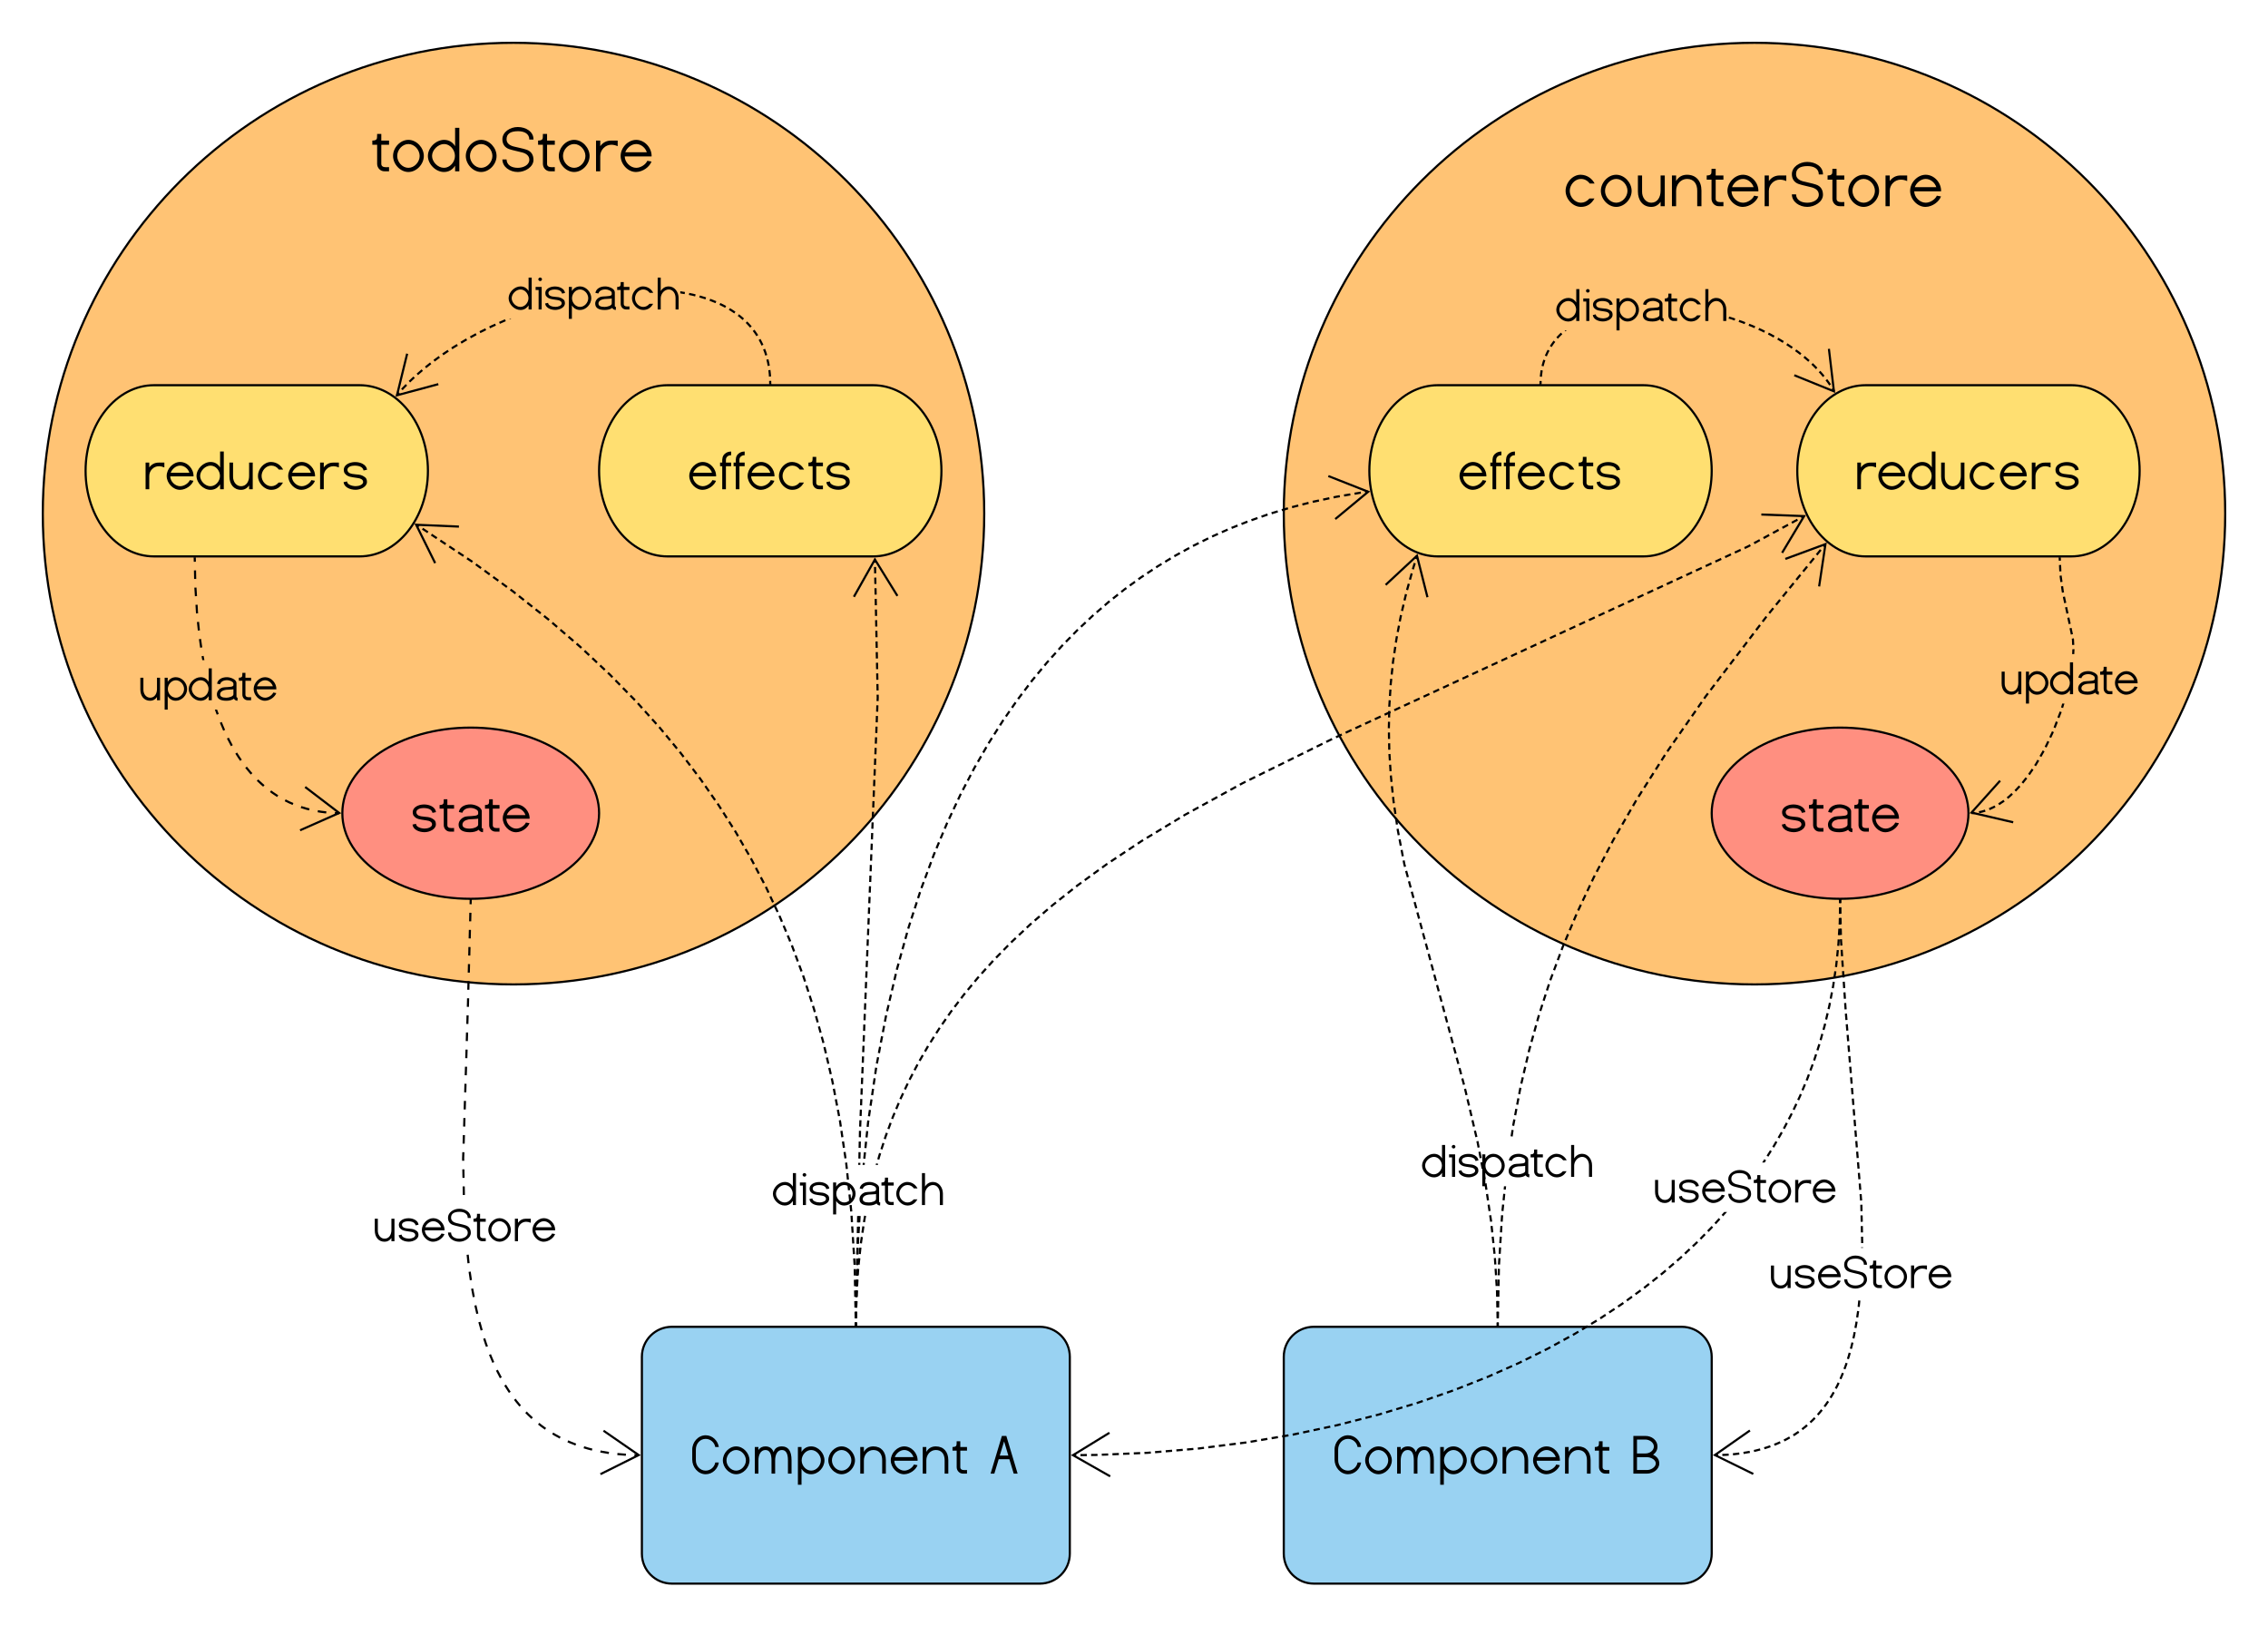 <svg xmlns="http://www.w3.org/2000/svg" xmlns:xlink="http://www.w3.org/1999/xlink" xmlns:lucid="lucid" width="1060" height="760"><g transform="translate(-220 -140)" lucid:page-tab-id="0_0"><path d="M680 380c0 121.5-98.5 220-220 220s-220-98.5-220-220 98.5-220 220-220 220 98.5 220 220z" stroke="#000" fill="#ffc374"/><path d="M388 320c17.67 0 32 17.9 32 40s-14.33 40-32 40h-96c-17.67 0-32-17.9-32-40s14.33-40 32-40z" stroke="#000" fill="#ffdf71"/><use xlink:href="#a" transform="matrix(1,0,0,1,265,325) translate(22.109 43.607)"/><path d="M500 520c0 22.1-26.86 40-60 40s-60-17.9-60-40 26.86-40 60-40 60 17.9 60 40z" stroke="#000" fill="#ff8f80"/><use xlink:href="#b" transform="matrix(1,0,0,1,385,485) translate(27.049 43.607)"/><path d="M628 320c17.67 0 32 17.9 32 40s-14.33 40-32 40h-96c-17.67 0-32-17.9-32-40s14.33-40 32-40z" stroke="#000" fill="#ffdf71"/><use xlink:href="#c" transform="matrix(1,0,0,1,505,325) translate(36.465 43.607)"/><path d="M378.05 519.48h.47v1h-.5l-1.53-.06.03-1zm-7.9-.65l2.4.3-.12 1-2.42-.3-1.57-.27.16-1zm-8.96-2.08l2.1.63 1.4.36-.25.97-1.4-.35-2.17-.65-.33-.12.33-.94zm-6-2.37l1.95.86-.4.92-1.96-.87-1.72-.86.44-.9zm-7.36-4.26l1.8 1.2.42.25-.5.86-.46-.27-1.83-1.22-1.1-.8.6-.8zm-7.03-5.83l1.75 1.62 1.1.95-.66.76-1.12-.96-1.77-1.67-.1-.1.7-.7zm-5.2-5.8l1.74 2.1.62.68-.74.67-.64-.7-1.76-2.14-.2-.27.78-.6zm-3.48-4.82l.9 1.32-.8.57-.94-1.34-1.3-2.04.85-.54zm-3.52-5.82l.2.35-.87.5-.2-.35-1.68-3.22.88-.46zm-3.54-7.14l.16.33-.9.43-.17-.36-1.4-3.37.9-.38zm-3.52-8.95l.7 1.86-.95.35-.7-1.88-.17-.5h1.05zm-6-23.3h-1l-.35-1.8.97-.18zm-1-5.94l-1 .15-.57-3.98 1-.15zm-1.1-7.95l-.98.1-.42-4 1-.1zm-.9-8.62l.07.62-.98.1-.07-.64-.2-3.4 1-.06zm-.45-7.4l-1 .07-.26-4.02 1-.05zm-.37-8h-1l-.08-4 1-.03zm-.16-8.06l-1 .02-.05-2 1-.03z"/><path d="M311.52 400.5h-1v-.5h1zM379.5 520l-19.06 8.43-.4-.9 17.5-7.76-15.22-11.62.6-.8z"/><use xlink:href="#d" transform="matrix(1,0,0,1,284.857,448.474) translate(0 18.739)"/><path d="M520 774c0-7.73 6.27-14 14-14h172c7.73 0 14 6.27 14 14v92c0 7.73-6.27 14-14 14H534c-7.73 0-14-6.27-14-14z" stroke="#000" fill="#99d2f2"/><use xlink:href="#e" transform="matrix(1,0,0,1,525,765) translate(17.793 63.607)"/><use xlink:href="#f" transform="matrix(1,0,0,1,525,765) translate(157.233 63.607)"/><path d="M340 180h240v60H340z" stroke="#000" stroke-opacity="0" stroke-width="2" fill="#fff" fill-opacity="0"/><use xlink:href="#g" transform="matrix(1,0,0,1,345,185) translate(48.623 35.041)"/><path d="M517.12 819.48h1.4v1h-1.43l-.6-.03.04-1zm-4.55-.2l-.1 1-3.97-.33.08-1zm-11.3-1.4l3.4.57-.18 1-3.4-.6-.56-.1.2-1zm-6.33-1.48l1.92.5-.24.96-1.94-.5-1.93-.58.28-.96zm-8.22-2.86l2.57 1.02-.38.93-2.6-1.03-1.12-.5.4-.92zm-7.14-3.53l2.28 1.26.16.08-.45.9-.17-.1-2.32-1.27-1.02-.62.5-.85zm-6.4-4.24l2.07 1.5-.6.8-2.07-1.5-1.13-.9.62-.8zm-5.9-5.1l1.77 1.66-.7.73-1.77-1.68-1.1-1.12.72-.7zm-5.58-6.2l1.8 2.18-.76.64-1.82-2.2-.7-.93.8-.6zm-3.6-4.98l.58.85-.82.57-.6-.87-1.6-2.5.86-.54zm-5.3-9.22l1.73 3.3-.9.48-1.73-3.34-.1-.23.9-.43zm-1.8-3.82l-.9.4-1.56-3.7.92-.38zm-3.4-8.63l.46 1.24-.93.34-.47-1.24-.83-2.56.95-.3zm-2-6.33l-.96.27-1.07-3.85.96-.28zm-2.02-7.7l-.97.22-.9-3.9.97-.23zm-1.66-7.8l-.98.18-.75-3.93.97-.18zm-1.34-7.86l-1 .15-.58-3.95 1-.15zm-1.1-7.9l-1 .1-.4-3.96 1-.1zm-2.18-31.84l-1 .02-.08-4 1-.02zm-.16-8l-1 .02-.08-4h1zm-.08-11.96l-.1 2.93.03 1.04-1 .02-.03-1.08.1-2.95zm.25-8l-.12 4-1-.03.13-4zm.25-7.98l-.12 4-1-.04.12-4zm.25-8l-.12 4-1-.03.12-4zm.25-8l-.12 4-1-.02.12-4zm.25-7.98l-.13 4-1-.03.13-4zm.25-8l-.13 4-1-.02.13-4zm.24-7.98l-.13 4-1-.04.12-4zm.24-8l-.12 4-1-.03.12-4zm.24-8l-.06 2.28-.05 1.73-1-.03.05-1.72.06-2.27zm.2-7.98l-.1 4-1-.03.1-4zm.22-8l-.1 4-1-.02.1-4zm.22-7.98l-.1 4-1-.03.1-4zm.2-8l-.1 4-1-.03.1-4zm.22-8l-.1 4-1-.02.1-4zm.16-5.98l-.05 2-1-.03.05-2zM440 560l.5-.02v.54l-1-.03v-.52z"/><path d="M519.5 820l-18.65 9.3-.45-.88 17.14-8.56-15.75-10.9.55-.82z"/><use xlink:href="#h" transform="matrix(1,0,0,1,394.424,701.265) translate(0 18.739)"/><path d="M620.53 758l-.03 1.5-1-.02.03-1.5zm.1-4.96l-.06 2.98-1-.02.07-2.98zm.12-4.97l-.07 2.98-1-.02.07-3zm.1-4.98l-.06 2.98-1-.03.05-2.98zm.1-4.98l-.05 2.98-1-.02.06-3zm.12-4.98l-.07 3-1-.04.07-2.98zm.1-4.97l-.06 2.98-1-.02.08-2.98zm.1-4.98l-.05 2.98-1-.02.06-3zm.12-4.98l-.07 2.98-1-.02.06-2.98zm.1-4.98l-.07 3-1-.03.07-2.98zm.1-4.97l-.06 2.98-1-.02.06-2.98zm.54-24.87l-.02.95h-1l.02-.97zm.1-4.98l-.06 3-1-.03.07-3zm.12-4.97l-.07 2.98-1-.02.06-2.97zm.1-4.98l-.06 3-1-.03.06-3zm.2-4.96l-.12 3-1-.05.12-2.98zm.2-4.96l-.12 2.98-1-.04.13-2.98zm.2-4.97l-.1 2.98-1-.04.1-2.97zm.2-4.97l-.1 2.98-1-.04.1-2.98zm.22-4.97l-.13 2.98-1-.03.13-3zm.2-4.98l-.12 3-1-.05.12-3zm.2-4.97l-.12 2.98-1-.04.12-2.98zm.2-4.97l-.12 3-1-.05.12-2.98zm.2-4.96l-.12 2.98-1-.04.13-2.98zm.2-4.97l-.1 2.98-1-.04.1-2.97zm.2-4.97l-.1 2.98-1-.04.1-2.98zm.2-4.98l-.1 3-1-.05.12-3zm.22-4.97l-.12 3-1-.06.12-3zm.2-4.97l-.12 2.98-1-.04.12-2.98zm.2-4.97l-.12 3-1-.05.12-2.98zm.2-4.96l-.12 2.98-1-.04.13-2.98zm.2-4.97l-.1 2.98-1-.04.1-2.97zm.2-4.97l-.1 2.98-1-.04.1-3zm.2-4.98l-.1 3-1-.05.12-3zm.22-4.97l-.12 3-1-.06.12-3zm.2-4.97l-.12 2.98-1-.04.12-2.98zm.2-4.97l-.12 3-1-.05.12-2.98zm.2-4.96l-.12 2.98-1-.04.13-2.98zm.2-4.97l-.1 2.98-1-.04.1-2.97zm.2-4.98l-.1 2.98-1-.04.1-3zm.2-4.98l-.1 3-1-.05.12-3zm.22-4.97l-.12 2.98-1-.04.12-3zm.2-4.97l-.12 2.98-1-.04.12-2.98zm.2-4.97l-.12 3-1-.05.12-2.98zm.2-4.96l-.12 2.98-1-.04.13-2.98zm.2-4.97l-.1 2.98-1-.04.1-2.98zm.2-4.98l-.1 2.98-1-.04.1-3zm.2-4.98l-.1 3-1-.06.1-2.98zm.22-4.97l-.12 2.98-1-.04.12-3zm.2-4.97l-.12 2.98-1-.04.12-2.98zm.2-4.97l-.12 3-1-.05.12-2.98zm.2-4.96l-.12 2.98-1-.04.13-2.98zm.2-4.98l-.1 3-1-.05.1-2.98zm.2-4.97l-.1 2.98-1-.04.1-3zm.2-4.98l-.1 2.98-1-.04.1-2.98zm.16-3.57l-.07 1.58-1-.04.07-1.56-.03-1.4 1-.02zm-.07-3.42l-1 .02-.06-3h1zm-.1-4.98l-1 .02-.06-2.98 1-.03zm-.1-4.97l-1 .02-.06-2.98 1-.03zm-.1-4.98l-1 .03-.07-3h1zm-.1-4.97l-1 .02-.07-2.98 1-.02zm-.1-4.97l-1 .02-.07-3h1zm-.1-4.98l-1 .02-.07-2.98 1-.02zm-.1-4.97l-1 .03-.07-3h1zm-.1-4.97l-1 .02-.07-2.98 1-.02zm-.1-4.97l-1 .02-.07-3h1zm-.12-4.98l-1 .02-.06-2.98 1-.02zm-.1-4.97l-1 .03-.06-3h1zm-.1-4.97l-1 .02-.03-1.5h1z"/><path d="M620.5 759.5v.5h-1v-.52zM639.86 418.2l-.85.52-10.08-16.3-9.4 16.7-.88-.5 10.24-18.15z"/><use xlink:href="#i" transform="matrix(1,0,0,1,581.256,684.348) translate(0 18.739)"/><path d="M406.86 323.85l-.58.65-.4.48-.77-.64.42-.5.6-.66zm3.43-3.68l-1.46 1.5-.63.68-.73-.67.64-.7 1.48-1.5zm170.2-.68h-1l-.03-1.5 1-.03zm-166.6-2.83l-2.2 2.06-.68-.73 2.2-2.06zM580.1 313l.22 2.02.05.9-1 .07-.05-.9-.2-2-.02-.08 1-.15zm-162.42.33l-2.3 1.98-.65-.74 2.3-1.98zm3.9-3.16l-2.37 1.88-.6-.78 2.37-1.9zm157.9-.93l.3 1.6-.98.2-.3-1.6-.33-1.35.98-.24zm-153.85-2.08l-2.46 1.8-.58-.82 2.44-1.78zm152.46-2.88l.5 1.6-.94.3-.5-1.57-.5-1.27.95-.35zm-148.32.03l-2.53 1.7-.55-.84 2.52-1.68zm4.24-2.7l-1.83 1.1-.74.5-.55-.84.76-.5 1.84-1.1zm141.52-3.07l.7 1.37.57 1.18-.9.43-.54-1.16-.7-1.32-.1-.18.87-.5zm-137.2.5l-.62.34-1.97 1.2-.52-.87 2-1.2.63-.35zm4.43-2.44l-2.66 1.45-.47-.88 2.66-1.46zm130.32-1.92l.86 1.25.42.65-.85.54-.4-.64-.84-1.2-.47-.6.8-.62zm-125.84-.37l-2.72 1.36-.44-.9 2.7-1.35zm4.54-2.16l-1.56.7-1.17.57-.44-.88 1.18-.6 1.6-.7zm118.33-1.04l1.05 1.17.17.2-.77.63-.15-.18-1.03-1.13-.86-.9.72-.7zm-113.7-1.02l-2.78 1.23-.4-.9 2.76-1.23zm110.12-2.34l1.2 1.05-.64.75-1.2-1.04-1.1-.87.6-.8zm-108.28 1.57l-.13-.3h.9zm103.88-4.74l1.6 1.06-.56.83-1.58-1.05-.96-.58.52-.85zm-3.5-2.02l.76.4-.48.9-.74-.42-1.93-.96.44-.9zm-6.4-2.84l2.3.92.27.1-.4.93-.25-.1-2.28-.9-.27-.1.33-.95zm-2.52-.87l.32.1-.33.95-.3-.1-2.58-.78.3-.96zm-5.74-1.6l1.15.3-.24.97-1.14-.3-1.8-.38.22-.97zm-3.83-.8l-.16 1-2.03-.34v-1.03z"/><path d="M580.58 320h-1l-.07-.43 1-.15zM410.78 305.4l-4.55 18.6 18.5-4.97.25.97-20.13 5.4 4.96-20.24z"/><use xlink:href="#i" transform="matrix(1,0,0,1,457.739,265.868) translate(0 18.739)"/><path d="M1260 380c0 121.5-98.5 220-220 220s-220-98.5-220-220 98.5-220 220-220 220 98.5 220 220z" stroke="#000" fill="#ffc374"/><path d="M988 320c17.67 0 32 17.9 32 40s-14.33 40-32 40h-96c-17.67 0-32-17.9-32-40s14.33-40 32-40z" stroke="#000" fill="#ffdf71"/><use xlink:href="#c" transform="matrix(1,0,0,1,865,325) translate(36.465 43.607)"/><path d="M1140 520c0 22.1-26.86 40-60 40s-60-17.9-60-40 26.86-40 60-40 60 17.9 60 40z" stroke="#000" fill="#ff8f80"/><use xlink:href="#b" transform="matrix(1,0,0,1,1025,485) translate(27.049 43.607)"/><path d="M1188 320c17.67 0 32 17.9 32 40s-14.33 40-32 40h-96c-17.67 0-32-17.9-32-40s14.33-40 32-40z" stroke="#000" fill="#ffdf71"/><use xlink:href="#a" transform="matrix(1,0,0,1,1065,325) translate(22.109 43.607)"/><path d="M820 774c0-7.73 6.27-14 14-14h172c7.73 0 14 6.27 14 14v92c0 7.73-6.27 14-14 14H834c-7.73 0-14-6.27-14-14z" stroke="#000" fill="#99d2f2"/><use xlink:href="#e" transform="matrix(1,0,0,1,825,765) translate(17.988 63.607)"/><use xlink:href="#j" transform="matrix(1,0,0,1,825,765) translate(157.428 63.607)"/><path d="M920 200h240v84.67H920z" stroke="#000" stroke-opacity="0" stroke-width="2" fill="#fff" fill-opacity="0"/><use xlink:href="#k" transform="matrix(1,0,0,1,925,205) translate(25.951 31.348)"/><use xlink:href="#l" transform="matrix(1,0,0,1,925,205) translate(115 63.735)"/><path d="M920 759.5l-.34-16.02-1-16.15-1.76-16.64-2.62-17.7-3.8-19.8-5.9-25-28.25-104.55-3.02-15.77-1.98-13.4-1.27-12.08-.7-11.28-.24-10.78.23-10.5.65-10.36 1.1-10.38 1.55-10.5 2.05-10.75 2.6-11.12 3.25-11.6 1.7-5.46" fill="none"/><path d="M920 759.5l-.03-1.5m-.04-2.02l-.07-3.02m-.04-2l-.06-3.02m-.04-2l-.06-2.46-.03-.56m-.13-2l-.2-3.02m-.1-2l-.2-3.02m-.13-2l-.2-3m-.18-2l-.32-3m-.2-2l-.33-3m-.2-2l-.33-3m-.2-2l-.02-.2-.42-2.8m-.3-1.98l-.44-2.98m-.3-2l-.43-2.97m-.3-2l-.42-2.94V693m-.4-1.98l-.55-2.96m-.38-1.97l-.57-2.96m-.37-1.97l-.56-2.96m-.38-1.98l-.57-2.97m-.47-1.95l-.7-2.94m-.45-1.95l-.7-2.95m-.45-1.96l-.7-2.94m-.46-1.96l-.7-2.93m-.45-1.96l-.7-2.92m-.5-1.95l-.78-2.9m-.53-1.95l-.78-2.9m-.52-1.95l-.8-2.9m-.5-1.95l-.8-2.9m-.52-1.95l-.8-2.92m-.52-1.93l-.78-2.9m-.53-1.95l-.78-2.9m-.53-1.95l-.78-2.9m-.53-1.95l-.8-2.9m-.5-1.95l-.8-2.9m-.52-1.95l-.78-2.9m-.52-1.95l-.8-2.9m-.52-1.96l-.78-2.9m-.53-1.94l-.78-2.9m-.54-1.95l-.8-2.9m-.5-1.94l-.8-2.9m-.52-1.95l-.8-2.9m-.5-1.94l-.8-2.9m-.52-1.95l-.8-2.9m-.52-1.95l-.78-2.9m-.53-1.95l-.8-2.9m-.52-1.95l-.35-1.3-.3-1.64m-.4-1.96l-.56-2.96m-.38-1.98l-.57-2.96m-.38-1.97l-.44-2.3-.1-.67m-.3-2l-.43-2.97m-.3-2l-.43-2.97m-.3-2l-.12-.78-.23-2.2m-.22-2l-.32-3m-.2-2l-.3-2.88-.02-.12m-.12-2l-.2-3.02m-.12-2l-.2-3m-.08-2.02l-.06-3m-.05-2.02l-.05-3.02m-.04-2l.08-3.02m.04-2l.06-3.03m.04-2v-.3l.18-2.72m.13-2l.2-3m.1-2.02l.05-.62.25-2.37m.2-2l.33-3m.2-2l.1-1 .3-1.97m.3-2l.44-2.98m.3-1.98l.23-1.57.26-1.4m.37-1.98l.57-2.96m.37-1.98l.48-2.43.12-.53m.46-1.95l.7-2.94m.45-1.96l.7-2.93m.5-1.95l.82-2.9m.54-1.95l.8-2.9m.55-1.94l.23-.76.66-2.1m.6-1.93l.44-1.43" stroke="#000" fill="none"/><path d="M920.5 760h-1v-.5h1zM887.64 418.95l-.97.24-4.7-18.58-14 13.06-.7-.73 15.27-14.2zM920.53 758l-.03 1.5h-1l.03-1.52zm.1-5.02l-.06 3h-1l.06-3.02zm.1-5l-.06 3-1-.02.07-3zm.1-5.03l-.05 3h-1l.06-3.02zm.1-5l-.05 3-1-.03.06-3zm.1-5.03l-.05 3h-1l.06-3.02zm.26-5l-.2 3-1-.05.2-3zm.3-5l-.18 3-1-.06.2-3zm.32-5l-.2 3-1-.06.2-3zm.3-5l-.18 3-1-.07.2-3zm.33-5.02l-.2 3-1-.06.2-3zm.5-4.97l-.33 3-1-.1.32-3zm.5-5l-.3 3-1-.1.32-3zm.22-2l-1-.1.16-1.5h1zm3.67-27.82l-.44 3-1-.16.45-2.97zm.85-4.9l-.58 2.95-.98-.2.56-2.95zm.93-4.94l-.57 2.96-.98-.2.56-2.95zm.94-4.93l-.57 2.96-.98-.2.56-2.95zm.93-4.93l-.56 2.96-.98-.2.56-2.94zm1.13-4.86l-.7 2.93-.96-.23.68-2.93zm1.14-4.9l-.68 2.94-1-.23.7-2.93zm1.15-4.87l-.7 2.93-.96-.23.68-2.93zm1.22-4.85l-.55 1.97-.22.9-.98-.22.22-.94.56-2zm1.35-4.83l-.82 2.9-.96-.28.8-2.9zm1.34-4.84l-.8 2.9-.97-.27.8-2.9zm1.33-4.77l-.8 2.83-.96-.27.8-2.84zm1.56-4.83l-.93 2.87-.95-.3.93-2.87zm1.56-4.77l-.95 2.87-.95-.3.93-2.88zm1.54-4.77l-.93 2.86-.95-.3.93-2.88zm1.67-4.7l-1.04 2.82-.94-.35 1.05-2.82zm1.76-4.7l-1.05 2.8-.93-.33 1.05-2.83zm1.75-4.7l-1.04 2.8-.94-.34 1.05-2.83zm1.8-4.67l-.55 1.33-.54 1.44-.93-.35.55-1.48.57-1.35zm1.95-4.63l-1.16 2.78-.94-.38 1.17-2.77zm1.95-4.62l-1.17 2.78-.92-.38 1.18-2.78zm1.94-4.62l-1.16 2.78-.93-.4 1.17-2.76zm2.1-4.53l-1.28 2.72-.9-.42 1.27-2.73zm2.14-4.54l-1.3 2.73-.9-.42 1.3-2.72zm2.13-4.53l-1.27 2.72-.9-.43 1.28-2.72zm2.18-4.5l-.45.85-.86 1.84-.9-.43.87-1.86.45-.86zm2.32-4.45l-1.4 2.67-.88-.47 1.4-2.67zm2.33-4.44l-1.4 2.66-.88-.46 1.4-2.67zm2.32-4.45l-1.4 2.67-.88-.46 1.4-2.67zm2.37-4.4l-.68 1.17-.76 1.45-.88-.46.77-1.48.68-1.2zm2.5-4.34l-1.5 2.6-.86-.5 1.5-2.6zm2.52-4.36l-1.5 2.6-.87-.5 1.5-2.6zm2.5-4.34l-1.5 2.6-.86-.5 1.5-2.6zm2.52-4.34l-1.5 2.6-.87-.5 1.5-2.6zm2.66-4.23l-1.6 2.54-.85-.54 1.6-2.54zm2.7-4.24l-1.62 2.53-.84-.53 1.6-2.54zm2.7-4.24l-1.63 2.54-.85-.54 1.6-2.54zm2.68-4.23l-1.62 2.54-.84-.54 1.6-2.54zm2.7-4.24l-1.63 2.53-.84-.54 1.62-2.55zm2.8-4.13l-1.7 2.47-.83-.58 1.72-2.47zm2.87-4.12l-1.72 2.47-.82-.57 1.72-2.47zm2.87-4.12l-1.72 2.47-.82-.57 1.72-2.47zm2.87-4.12l-1.7 2.48-.83-.57 1.72-2.46zm2.88-4.1l-1.72 2.47-.82-.57 1.72-2.47zm2.86-4.12l-1.72 2.47-.82-.57 1.72-2.47zm2.92-4.05l-1.1 1.43-.67.97-.83-.57.7-1 1.1-1.44zm3.04-4l-1.82 2.4-.8-.6 1.83-2.4zm3.04-4l-1.82 2.4-.8-.6 1.83-2.4zm3.04-3.98l-1.82 2.4-.8-.6 1.83-2.4zm3.04-4l-1.82 2.4-.8-.6 1.83-2.4zm3.04-3.98l-1.82 2.4-.8-.6 1.83-2.4zm3.04-4l-1.82 2.4-.8-.6 1.83-2.4zm3.04-3.98l-1.82 2.38-.8-.6 1.83-2.4zm3.04-4l-1.82 2.4-.8-.62 1.83-2.4zm3-3.95l-1.78 2.35-.8-.6 1.8-2.35zm3.2-3.92l-1.9 2.33-.77-.63 1.9-2.33zm3.17-3.9l-1.9 2.34-.78-.63 1.9-2.34zm3.17-3.9l-1.9 2.35-.78-.63 1.9-2.34zm3.16-3.88l-1.9 2.34-.77-.65 1.9-2.33zm3.17-3.9l-1.9 2.34-.78-.64 1.9-2.33zm3.17-3.88l-1.9 2.33-.78-.63 1.9-2.33zm3.16-3.9l-1.9 2.34-.77-.62 1.9-2.34zm3.17-3.9l-1.9 2.35-.78-.63 1.9-2.35zm2.22-2.7l-.95 1.16-.78-.63.95-1.17z"/><path d="M920.5 759.5v.5h-1v-.5zM1070.7 414.1l-.98-.15 2.84-18.94-17.97 6.64-.36-.94 19.56-7.22z"/><use xlink:href="#i" transform="matrix(1,0,0,1,884.656,671.191) translate(0 18.739)"/><path d="M722.98 820.47l-1.5.02v-1l1.5-.03zm5-.05l-3 .03v-1l2.98-.03zm5-.06h-.46l-2.55.04-.02-1 2.55-.03h.43zm4.98-.2l-3 .1-.04-1 3-.1zm4.98-.22l-3 .12-.03-1 3-.12zm4.98-.2l-3 .1-.03-.98 2.98-.13zm4.98-.22l-2.98.13-.05-1 3-.13zm5-.27l-1.47.12-1.53.07-.04-1 1.5-.06 1.46-.13zm4.97-.42l-2.98.25-.1-1 3-.24zm4.97-.4l-2.98.24-.08-1 2.98-.25zm4.97-.43l-2.97.25-.08-1 2.98-.25zm4.98-.42l-2.98.25-.08-1 2.98-.24zm4.98-.54l-2.88.37-.13-1 2.9-.35zm4.95-.62l-2.96.37-.12-1 2.97-.37zm4.96-.63l-2.97.37-.14-1 2.97-.37zm4.95-.63l-2.96.37-.13-1 2.98-.36zm4.95-.63l-2.96.38-.14-1 2.97-.37zm4.94-.83l-2.96.5-.16-.98 2.95-.5zm4.9-.82l-2.94.5-.17-1 2.94-.5zm4.93-.83l-2.95.5-.17-1 2.96-.5zm4.92-.83l-2.95.5-.17-1 2.95-.5zm4.9-.95l-2.8.6-.14.02-.15-1 .1-.02 2.8-.6zm4.9-1.04l-2.94.62-.2-.98 2.93-.62zm4.87-1.04l-2.93.6-.22-.96 2.93-.62zm4.88-1.04l-2.93.62-.2-.98 2.92-.62zm4.88-1.1l-1.67.42-1.25.26-.2-.98 1.23-.26 1.65-.42zm4.83-1.25l-2.9.75-.24-.97 2.9-.74zm4.84-1.23l-2.9.74-.25-.96 2.9-.74zm4.83-1.24l-2.9.74-.24-.97 2.9-.74zm4.84-1.3l-1.5.45-1.4.35-.24-.97 1.36-.34 1.5-.46zm4.78-1.45l-2.86.86-.3-.95 2.87-.88zm4.78-1.44l-2.87.86-.3-.95 2.87-.87zm4.77-1.44l-2.86.86-.3-.95 2.87-.86zm4.76-1.55l-2.37.83-.5.14-.28-.95.47-.15 2.34-.8zm4.7-1.64l-2.82 1-.33-.95 2.82-.98zm4.7-1.63l-2.8 1-.34-.96 2.82-.97zm4.72-1.64l-2.82 1-.33-.96 2.82-.98zm4.67-1.82l-2.8 1.1-.36-.92 2.78-1.1zm4.63-1.82l-2.8 1.1-.35-.93 2.78-1.1zm4.63-1.84l-2.78 1.1-.37-.93 2.8-1.1zm4.62-1.93l-2.25 1-.5.2-.38-.92.5-.2 2.22-1zm4.56-2.02l-2.74 1.2-.4-.9 2.73-1.22zm4.55-2.03l-2.74 1.22-.4-.92 2.73-1.2zm4.54-2.1l-1.28.65-1.44.64-.4-.9 1.4-.65 1.28-.64zm4.47-2.2l-2.67 1.32-.44-.9 2.67-1.32zm4.48-2.22l-2.68 1.33-.45-.9 2.68-1.33zm4.46-2.28l-1.15.63-1.53.76-.45-.9 1.5-.74 1.14-.62zm4.37-2.4l-2.6 1.44-.5-.88 2.63-1.45zm4.38-2.4l-2.62 1.44-.48-.9 2.62-1.43zm4.35-2.5l-1.73 1.06-.87.5-.48-.9.85-.46 1.7-1.03zm4.27-2.57l-2.56 1.55-.52-.85 2.56-1.55zm4.26-2.58l-2.56 1.55-.52-.86 2.56-1.56zm4.2-2.72l-2.48 1.66-.56-.84 2.5-1.65zm4.16-2.76l-2.5 1.66-.54-.84 2.5-1.65zm4.16-2.8l-.56.42-1.94 1.28-.55-.83 1.92-1.3.54-.38zm4.03-2.92l-2.4 1.76-.6-.8 2.43-1.77zm4.05-2.93l-2.42 1.75-.6-.8 2.43-1.76zm3.96-3.06l-2.33 1.86-.62-.78 2.34-1.86zm3.92-3.1l-2.34 1.87-.62-.8 2.34-1.84zm3.88-3.16l-1.43 1.23-.88.7-.64-.78.88-.7 1.4-1.22zm3.77-3.26l-2.26 1.95-.65-.75 2.27-1.96zm3.77-3.3l-.55.53-1.72 1.48-.65-.76 1.7-1.46.53-.5zm3.64-3.4l-2.18 2.04-.7-.73 2.2-2.06zm3.63-3.43l-2.17 2.06-.68-.72 2.18-2.05zm3.52-3.57l-2.1 2.14-.7-.7 2.08-2.14zm3.5-3.57l-2.1 2.15-.72-.7 2.1-2.13zm3.35-3.7l-2 2.22-.75-.67 2-2.22zm1.33-1.48l-.74-.67 1.2-1.35h1.36zm20.06-26.17l-.64 1.02h-1.2l.18-.27.82-1.28zm2.67-4.2l-1.6 2.52-.84-.54 1.6-2.52zm2.6-4.3l-1.24 2.15-.3.46-.84-.54.28-.43 1.22-2.14zm2.5-4.3l-1.5 2.58-.87-.5 1.5-2.6zm2.37-4.42l-1.4 2.66-.88-.48 1.4-2.65zm2.3-4.42l-1.38 2.67-.9-.47 1.4-2.65zm2.15-4.5l-1.27 2.7-.9-.43 1.27-2.7zm2.1-4.56l-.34.8-.9 1.94-.9-.42.9-1.92.33-.8zm1.93-4.6l-1.16 2.76-.92-.38 1.16-2.76zm1.86-4.64l-.72 1.94-.36.87-.92-.38.35-.85.7-1.92zm1.74-4.68l-1.04 2.8-.94-.34 1.05-2.8zm1.62-4.74l-.92 2.85-.96-.3.93-2.86zm1.54-4.74l-.92 2.84-.95-.3.92-2.85zm1.37-4.82l-.8 2.9-.95-.28.8-2.9zm1.35-4.82l-.08.33-.72 2.57-.96-.27.7-2.54.07-.33zm1.14-4.86l-.7 2.9-.97-.2.68-2.93zm1.08-4.9l-.22 1.2-.42 1.76-.97-.23.4-1.75.23-1.15zm.93-4.9l-.55 2.95-.98-.2.56-2.93zm.88-4.92l-.27 1.83-.2 1.14-1-.2.22-1.12.27-1.8zm.73-4.93l-.43 2.95-1-.15.45-2.96zm.64-4.98l-.23 2.25-.1.74-1-.13.1-.73.25-2.22zm.52-4.96l-.3 2.98-1-.1.3-2.98zm.43-5l-.16 2.4-.07.62-1-.1.07-.62.15-2.35zm.3-4.97l-.2 2.98-1-.06.2-3zm.22-5l-.04 2.14-.06.86-1-.06.06-.84.04-2.13zm.1-5l-.06 3-1-.02.07-3zm.08-3.48l-.03 1.5-1-.03.03-1.5zM1080 560l.52-.02-.02.54-1-.03.02-.52z"/><path d="M738.8 809.94l-16.34 10.03 16.65 9.47-.48.87L720.5 820l17.76-10.9z"/><use xlink:href="#h" transform="matrix(1,0,0,1,992.794,683.167) translate(0 18.739)"/><path d="M1023 820.47h-.22l-1.3.02v-1l1.28-.02h.2zm5-.25l-1 .08-2 .08-.06-1 2-.08.96-.08zm4.96-.5l-2.12.26-.87.07-.08-1 .84-.07 2.1-.26zm4.96-.8l-.33.07-2.65.44-.16-1 2.6-.43.3-.06zm4.86-1.13l-2.2.55-.72.16-.2-.97.7-.15 2.18-.56zm4.8-1.5l-1.6.55-1.26.38-.3-.95 1.25-.38 1.58-.55zm4.65-1.88l-1.5.67-1.27.5-.37-.94 1.25-.5 1.47-.65zm4.47-2.27l-1.68.93-.98.48-.44-.9.95-.47 1.67-.93zm4.26-2.7l-.2.16-1.84 1.23-.5.3-.5-.87.46-.28 1.8-1.2.2-.13zm3.96-3.08l-.7.6-1.64 1.3-.62-.78 1.63-1.3.66-.6zm3.65-3.44l-1.07 1.1-1.08 1-.68-.72 1.06-1 1.05-1.07zm3.32-3.77l-1.3 1.54-.66.75-.75-.66.66-.75 1.25-1.52zm2.96-4.04l-1.27 1.82-.5.63-.78-.6.46-.62 1.26-1.8zm2.62-4.27l-1 1.75-.53.83-.85-.54.5-.8 1.02-1.75zm2.3-4.46l-.52 1.13-.82 1.55-.88-.46.8-1.54.53-1.12zm2.02-4.6l-1.16 2.77-.92-.4 1.16-2.74zm1.73-4.7l-.27.82-.74 2-.94-.34.74-1.98.26-.8zm1.47-4.77l-.46 1.66-.4 1.2-.95-.3.38-1.2.46-1.64zm1.26-4.84l-.48 2.05-.24.86-.97-.26.24-.84.5-2.04zm1.06-4.9l-.36 1.9-.25 1.05-.96-.23.24-1.04.36-1.86zm.9-4.9l-.15.95-.38 2-1-.2.4-1.97.12-.94zm.72-4.94l-.44 2.96-1-.15.45-2.95zm.56-4.96l-.3 2.97-1-.1.3-2.98zm1.28-24.9v.24h-1v-.25zm.05-2.52v.54l-1-.02v-.52l-.06-2.45 1-.02zm-.1-4.46l-1 .02-.07-2.98 1-.02zm-.1-4.98l-1 .03-.08-3h1zm-.12-4.97l-1 .02-.06-3 1-.02zm-.17-5l-1 .08-.24-2.98 1-.08zm-.4-4.97l-1 .08-.24-2.97 1-.07zm-.4-4.96l-1 .08-.25-2.97 1-.08zm-.4-4.96l-1 .08-.25-2.97 1-.1zm-.4-4.96l-1 .08-.25-2.98 1-.08zm-.42-4.96l-.98.08-.25-2.98 1-.08zm-.4-4.96l-1 .08-.23-2.98 1-.08zm-.4-4.96l-1 .08-.23-2.98 1-.08zm-.4-4.97l-1 .08-.24-2.97 1-.08zm-.4-4.96l-1 .1-.24-2.98 1-.08zm-.4-4.95l-1 .08-.25-2.97 1-.1zm-.4-4.96l-1 .07-.25-2.98 1-.1zm-.4-4.97l-1 .08-.25-2.97 1-.08zm-.42-4.96l-1 .08-.24-2.98 1-.08zm-.4-4.96l-1 .1-.24-3 1-.07zm-.4-4.96l-1 .08-.24-2.97 1-.08zm-.4-4.96l-1 .08-.25-2.97 1-.1zm-.4-4.96l-1 .08-.25-2.97 1-.1zm-.4-4.95l-1 .06-.2-2.98 1-.06zm-.33-4.97l-1 .06-.2-2.98 1-.06zm-.33-4.97l-1 .07-.2-2.98 1-.07zm-.33-4.96l-1 .06-.2-2.98 1-.07zm-.34-4.97l-1 .06-.2-2.98 1-.06zm-.32-4.97l-1 .07-.2-2.98 1-.07zm-.33-4.97l-1 .07-.2-2.98 1-.07zm-.23-4.94l-1 .02-.07-3h1zm-.1-4.98l-1 .02-.08-3h1zm-.13-4.98l-1 .02-.06-2.98 1-.02zm-.1-4.97h-1l-.04-1.5h1z"/><path d="M1080 560l.5-.02v.5l-1 .03V560zM1038.15 808.86l-15.7 11 17.2 8.44-.44.9-18.7-9.2 17.07-11.96z"/><use xlink:href="#h" transform="matrix(1,0,0,1,1046.955,723.141) translate(0 18.739)"/><path d="M1077.34 322l.32.54-.86.5-.3-.52-.48-.73.85-.55zm-2.5-3.76l.92 1.33-.82.57-.9-1.3-.84-1.1.8-.6zm-134.3-.23l-.04 1.5h-1l.03-1.5zm131.24-3.62l.96 1.17-.77.64-.95-1.17-1-1.1.76-.66zm-130.74-1.24l-.04.22-.2 1.42-.14 1.28-1-.1.14-1.3.2-1.47.06-.25zm127-2.75l1.36 1.4-.7.7-1.37-1.4-.75-.7.68-.73zm-125.78-2.02l-.34 1.05-.35 1.26-.13.5-.97-.22.13-.54.36-1.3.35-1.07zm123.53-.08l-.66.76-2.27-1.96.66-.76zm-121.58-4.4l-.47.88-.52 1.12-.28.65-.92-.4.3-.66.53-1.16.48-.9zm116.62.3l1.1.9-.6.77-1.1-.86-1.28-.92.6-.8zm-2.93-2.1l-.54.82-2.5-1.65.56-.84zm-111-2.3l-.6.77-.7 1.02-.4.6-.84-.53.4-.63.74-1.06.6-.8zm104.42-1.88l2.4 1.44-.52.86-2.38-1.44-.17-.1.48-.87zm-101.12-1.74l-.48.45-.95.96-.62.7-.75-.68.64-.7.98-1 .5-.47zm97.36-.33l1.83 1-.5.88-1.8-1-.82-.4.45-.9zm-4.07-2.02l1.44.72-.44.9-1.43-.72-1.26-.55.42-.92zm-91.66.9l-.16.13-.4-.47h.98zm87.3-2.84l1.25.55-.4.9-1.26-.54-1.5-.58.38-.93zm-4.65-1.85l1.26.5-.37.93-1.26-.5-1.53-.53.34-.94zm-4.9-1.7l1.45.5-.33.95-1.42-.5-1.4-.42.3-.96z"/><path d="M940.5 319.6l-.1.4h-1.02l.13-.6zM1077.72 323.64l-19.3-7.83.36-.92 17.75 7.2-2.24-19.02.98-.12z"/><use xlink:href="#i" transform="matrix(1,0,0,1,947.392,271.255) translate(0 18.739)"/><path d="M1143.04 520.35l-.35.05-1.2.06-.05-1 1.14-.06.3-.04zm4.95-1.06l-1.67.47-1.28.27-.2-.98 1.24-.26 1.6-.47zm4.67-2.03l-.45.25-2.05.96-.27.1-.35-.93.23-.1 1.98-.92.42-.23zm4.28-2.72l-.24.2-2.26 1.5-.55-.82 2.22-1.5.2-.16zm3.84-3.24l-1.57 1.45-.7.56-.63-.77.68-.54 1.54-1.43zm3.5-3.6l-2.03 2.2-.73-.68 2.04-2.2zm3.2-3.87l-1.86 2.34-.78-.62 1.86-2.35zm2.92-4.1l-1.7 2.48-.82-.56 1.7-2.48zm2.68-4.25l-1.06 1.85-.5.74-.83-.56.5-.7 1.04-1.82zm2.48-4.34l-1.48 2.6-.87-.5 1.5-2.6zm2.23-4.5l-1.28 2.7-.9-.43 1.28-2.7zm2.15-4.52l-1.28 2.7-.9-.42 1.28-2.7zm1.85-4.68l-1.08 2.8-.93-.37 1.06-2.8zm1.8-4.66l-1.1 2.8-.92-.37 1.08-2.78zm.65-1.93l-.96-.28.53-1.8h1.05zm5.32-27.38l-.1 2.17h-1l.1-2.17v-.08l1-.06zm-.22-4.7l.12 2.58-1 .04-.1-2.52-.1-.4.98-.2zm-.5-2.44l-1 .2-.6-2.93.97-.2zm-1.05-4.9l-.97.22-.63-2.93.98-.2zm-1.03-4.87l-.98.2-.63-2.93.98-.2zm-1.04-4.9l-.98.22-.62-2.93.98-.2zm-1.15-5.43l.12.55-.98.2-.13-.58-.34-2.4 1-.14zm-.6-4.35l-1 .14-.4-2.97.98-.14zm-.52-4.92l-1 .05-.14-2.98 1-.05zm-.23-4.98l-1 .04-.06-1.5 1-.04z"/><path d="M1183.16 400.46l-1 .08-.04-.54h1zM1155.16 505.15l-12.8 14.26 18.67 4.35-.23.97-20.3-4.72 13.92-15.52z"/><use xlink:href="#d" transform="matrix(1,0,0,1,1154.773,445.643) translate(0 18.739)"/><path d="M620.53 758l-.03 1.5-1-.02.03-1.5zm.1-4.97l-.06 3-1-.03.06-3zm.1-4.98l-.05 3-1-.03.06-3zm.1-4.98l-.05 3-1-.03.06-3zm.1-4.98l-.05 2.98-1-.02.06-3zm.12-5l-.07 3-1-.02.07-3zm.1-4.97l-.06 3-1-.03.05-3zm.18-4.95l-.12 1.92v1.04l-1-.02v-1.06l.13-1.95zm.3-4.98l-.17 3-1-.08.2-2.98zm.32-4.97l-.18 3-1-.08.2-2.98zm.32-4.97l-.2 2.98-1-.06.2-2.98zm1.97-24.8l-.1.9h-1l.1-1zm.52-4.95l-.3 2.98-1-.1.3-2.98zm.52-4.95l-.3 2.98-1-.1.3-2.98zm.52-4.95l-.3 2.97-1-.1.3-2.97zm.55-4.93l-.13.9-.2 2.05-1-.1.2-2.07.14-.92zm.73-4.93l-.44 2.96-1-.14.45-2.96zm.73-4.92l-.43 2.95-1-.14.45-2.96zm.73-4.93l-.43 2.95-1-.15.44-2.96zm.73-4.94l-.44 2.96-1-.15.45-2.95zm.72-4.93l-.43 2.96-1-.16.44-2.95zm.9-4.87l-.56 2.93-.98-.2.56-2.93zm.93-4.9l-.54 2.94-1-.2.57-2.92zm.95-4.9l-.56 2.95-1-.18.56-2.94zm.93-4.88l-.56 2.93-.98-.17.56-2.94zm.93-4.9l-.55 2.94-.98-.2.56-2.92zm1.14-4.83l-.68 2.9-.98-.2.7-2.92zm1.14-4.85l-.7 2.9-.96-.2.68-2.92zm1.13-4.85l-.67 2.9-.97-.2.68-2.92zm1.15-4.84l-.68 2.9-.98-.2.67-2.92zm1.24-4.8l-.74 2.63-.06.24-.97-.23.06-.26.73-2.64zm1.33-4.8l-.8 2.9-.97-.28.8-2.88zm1.34-4.8l-.8 2.9-.97-.28.8-2.88zm1.33-4.8l-.8 2.9-.96-.28.8-2.88zm1.43-4.74l-.72 2.23-.16.6-.96-.28.17-.62.73-2.25zm1.54-4.74l-.92 2.85-.96-.3.92-2.86zm1.54-4.73l-.92 2.83-.95-.3.92-2.85zm1.54-4.75l-.92 2.84-.95-.32.92-2.84zm1.68-4.67l-1.04 2.8-.94-.35 1.04-2.8zm1.73-4.67l-1.04 2.8-.93-.34 1.05-2.8zm1.74-4.66l-1.05 2.8-.94-.34 1.05-2.8zm1.77-4.63l-.5 1.2-.6 1.57-.93-.34.6-1.6.5-1.2zm1.92-4.58l-1.16 2.76-.92-.4 1.15-2.75zm1.92-4.6l-1.15 2.76-.93-.38 1.16-2.76zm1.93-4.56l-.1.2-1.05 2.53-.93-.4 1.08-2.55.1-.22zm2.12-4.5l-1.27 2.7-.9-.43 1.27-2.7zm2.12-4.52l-1.28 2.7-.9-.42 1.27-2.7zm2.1-4.48l-.1.2-1.16 2.48-.9-.42 1.17-2.5.13-.22zm2.32-4.4l-1.4 2.63-.87-.47 1.38-2.65zm2.3-4.43l-1.38 2.65-.88-.46 1.38-2.65zm2.35-4.37l-.6 1.03-.82 1.56-.9-.46.85-1.6.6-1.04zm2.5-4.32l-1.5 2.6-.87-.5 1.5-2.6zm2.48-4.3l-1.5 2.58-.86-.5 1.48-2.6zm2.58-4.24l-1.6 2.52-.84-.53 1.6-2.54zm2.67-4.2l-1.6 2.52-.85-.54 1.6-2.52zm2.67-4.2l-.25.38-1.35 2.13-.85-.53 1.36-2.14.27-.4zm2.84-4.08l-1.7 2.46-.8-.57 1.7-2.45zm2.86-4.1l-1.7 2.47-.83-.58 1.7-2.46zm2.95-3.97l-1.8 2.38-.8-.6 1.8-2.4zm3.02-3.97l-1.8 2.38-.8-.6 1.8-2.4zm3.07-3.9l-1.4 1.67-.48.64-.8-.6.5-.67 1.4-1.68zm3.16-3.83l-1.9 2.3-.78-.64 1.9-2.3zm3.2-3.8l-.82.92-1.1 1.34-.78-.63 1.12-1.35.84-.93zm3.33-3.7l-2 2.23-.75-.67 2-2.2zm3.33-3.66l-.47.47-1.53 1.7-.75-.66 1.55-1.7.5-.5zm3.5-3.57l-2.1 2.13-.72-.7 2.1-2.13zm3.47-3.53l-.32.3-1.77 1.8-.7-.7 1.78-1.82.33-.3zm3.63-3.4l-2.18 2.03-.68-.72 2.18-2.04zm3.63-3.4l-.35.3-1.82 1.72-.68-.72 1.84-1.74.36-.3zm3.77-3.25l-2.26 1.95-.66-.75 2.28-1.96zm3.77-3.22l-.53.43-1.73 1.5-.66-.77 1.75-1.52.55-.43zm3.9-3.1l-2.34 1.86-.62-.8 2.34-1.85zm3.92-3.04l-.86.6-1.5 1.2-.6-.78 1.5-1.2.87-.64zm4.03-2.94l-2.42 1.76-.6-.8 2.43-1.76zm4.05-2.86l-1.28.85-1.16.84-.6-.82 1.2-.85 1.28-.86zm4.15-2.75l-2.5 1.65-.55-.83 2.5-1.66zm4.17-2.68l-1.77 1.08-.74.5-.55-.84.76-.5 1.8-1.08zm4.26-2.58l-2.55 1.54-.52-.85 2.57-1.56zm4.3-2.48l-2.3 1.27-.3.16-.5-.85.3-.18 2.32-1.28zm4.37-2.4l-2.62 1.44-.48-.88 2.62-1.44zm4.4-2.27l-2.67 1.33-.45-.9 2.68-1.33zm4.47-2.22l-2.68 1.33-.44-.9 2.67-1.32zm4.5-2.06l-2.73 1.2-.4-.9 2.72-1.22zm4.55-2.03l-2.73 1.22-.4-.92 2.73-1.2zm4.6-1.87l-2.78 1.1-.38-.93 2.78-1.1zm4.63-1.83l-2.78 1.1-.37-.93 2.78-1.1zm4.67-1.67l-2.82 1-.33-.96 2.82-.97zm4.7-1.63l-2.82.98-.33-.94 2.83-1zm4.74-1.48l-2.85.87-.3-.96 2.87-.86zm4.78-1.43l-2.86.86-.3-.97 2.87-.86zm4.8-1.3l-2.9.75-.25-.97 2.9-.73zm4.8-1.23l-2.88.74-.25-.97 2.9-.74zm4.85-1.1l-2.93.6-.2-.97 2.92-.62zm4.87-1.05l-2.92.62-.2-.98 2.9-.63zm4.86-.96l-1.72.28-1.2.26-.2-.98 1.2-.26 1.76-.3zm4.92-.84l-2.95.5-.17-1 2.95-.48zm4.9-.82h-.12l-2.82.5-.17-1 2.84-.47.14-.02zm3.45-.48l-1.48.2-.14-1 1.5-.2z"/><path d="M620.5 759.5v.5h-1v-.52zM860.43 369.63l-16.04 13.3-.65-.76 14.74-12.23-17.83-7.03.37-.92z"/><path d="M620.5 759.48l-1 .03-.03-1.5h1zm-.07-3.5l-1 .03-.06-3h1zm-.1-5l-1 .04-.07-3 1-.02zm-.1-4.98l-1 .02-.07-3 1-.02zm-.1-5l-1 .03-.07-3 1-.02zm-.1-5l-1 .03-.07-3h1zm-.12-5l-1 .06-.18-3 1-.05zm-.3-5l-1 .07-.2-3 1-.05zm-.32-4.97l-1 .06-.18-3 1-.06zm-.3-5l-1 .07-.2-3 1-.05zm-.32-4.97l-1 .06-.18-3 1-.06zm-.32-5l-1 .1-.3-3 1-.1zm-.52-4.98l-1 .1-.3-2.97 1-.1zm-.52-4.97l-1 .12-.3-2.98 1-.1zm-.52-4.95l-1 .1-.3-2.98 1-.1zm-.77-7.3l.26 2.33-1 .1-.24-2.3-.1-.65 1-.15zm-.38-2.65l-.98.15-.44-2.97 1-.14zm-.72-4.94l-1 .15-.43-2.96 1-.14zm-.73-4.94l-1 .15-.43-2.97 1-.15zm-1.15-7.8l.42 2.86-1 .14-.4-2.83-.03-.12 1-.2zm-.4-2.1l-.98.2-.56-2.95.98-.18zm-.93-4.9l-1 .2-.56-2.95.98-.2zm-.95-4.9l-.98.18-.56-2.94 1-.2zm-1.3-6.77l.37 1.86-1 .2-.34-1.84-.25-1.08.97-.23zm-.7-3.04l-.97.24-.7-2.92 1-.23zm-1.14-4.85l-.96.22-.7-2.9 1-.24zm-1.13-4.87l-.97.23-.7-2.9 1-.24zm-1.16-4.88l-.95.27-.8-2.9.96-.25zm-1.33-4.8l-.96.26-.8-2.9.96-.26zm-1.34-4.82l-.97.27-.8-2.9.96-.26zm-1.75-6.25l.4 1.44-.96.27-.4-1.42-.46-1.43.95-.32zm-1.1-3.35l-.94.3-.92-2.84.95-.3zm-1.53-4.75l-.95.3-.93-2.84.96-.32zm-2.33-7.2l.8 2.45-.96.3-.8-2.4-.14-.42.94-.35zm-.86-2.3l-.94.36-1.04-2.82.94-.35zm-1.74-4.67l-.94.35-1.04-2.8.94-.35zm-1.74-4.68l-.94.35-1.04-2.8.94-.36zm-1.82-4.68l-.93.4-1.16-2.77.93-.4zm-1.94-4.6l-.92.4-1.16-2.78.92-.38zm-1.93-4.6l-.94.38-1.16-2.76.92-.4zm-2.03-4.6l-.9.43-1.28-2.7.9-.44zm-2.13-4.52l-.9.43-1.28-2.7.9-.43zm-2.12-4.52l-.9.43-1.26-2.68.9-.43zm-2.2-4.5l-.9.47-1.4-2.66.9-.46zm-2.33-4.42l-.9.46-1.38-2.66.88-.46zm-3.54-6.75l1.22 2.3-.9.47-1.2-2.3-.18-.33.86-.5zm-1.2-2.1l-.86.5-1.5-2.58.87-.5zm-2.5-4.3l-.86.5-1.5-2.6.87-.5zm-3.62-6.3l1.13 1.96-.87.5-1.1-1.94-.4-.62.83-.54zm-1.48-2.32l-.84.53-1.6-2.52.84-.53zm-2.67-4.22l-.86.53-1.6-2.54.84-.53zm-3.76-5.9l1.07 1.68-.84.54-1.05-1.66-.57-.83.83-.58zm-1.72-2.48l-.83.57-1.72-2.46.82-.58zm-2.86-4.1l-.82.57-1.7-2.47.8-.57zm-3.96-5.7l1.1 1.6-.8.56-1.1-1.57-.64-.84.8-.6zm-1.85-2.45l-.8.6-1.8-2.38.78-.6zm-3.02-3.98l-.8.6-1.8-2.38.78-.6zm-4.4-5.77l1.37 1.8-.8.6-1.34-1.78-.48-.57.77-.64zm-1.75-2.13l-.77.64-1.9-2.32.77-.64zm-3.18-3.85l-.77.64-1.9-2.3.76-.65zm-3.2-3.85l-.76.64-1.9-2.32.76-.64zm-3.25-3.8l-.74.66-2-2.22.75-.66zm-3.34-3.72l-.73.67-2-2.23.73-.67zm-3.33-3.7l-.75.66-2-2.24.74-.67zm-3.38-3.72l-.72.7-2.1-2.14.72-.7zm-3.5-3.56l-.72.7-2.1-2.14.72-.7zm-3.5-3.57l-.7.7-2.1-2.14.7-.7zm-4.8-4.9l1.3 1.33-.7.7-1.3-1.33-.82-.76.68-.72zm-2.3-2.16l-.68.74-2.18-2.05.68-.74zm-3.64-3.4l-.68.72-2.2-2.05.7-.73zm-3.64-3.43l-.68.73-2.2-2.05.7-.73zm-3.87-3.63l.23.22-.7.73-.2-.2-2.03-1.77.65-.76zm-3.56-3.07l-.66.76-2.27-1.96.65-.76zm-3.8-3.26l-.65.76-2.27-1.95.66-.75zm-3.78-3.26l-.65.76-2.27-1.96.66-.75zm-3.8-3.27l-.62.78-2.34-1.86.62-.8zm-3.9-3.1l-.63.78-2.36-1.86.62-.8zm-3.92-3.1l-.62.78-2.35-1.87.62-.78zm-3.92-3.1l-.62.77-2.35-1.86.63-.78zm-5.23-4.15l1.32 1.04-.62.78-1.3-1.03-1.07-.76.6-.8zm-2.7-1.96l-.6.8-2.4-1.76.57-.8zm-4.04-2.94l-.58.8-2.43-1.75.58-.8zm-4.03-2.93l-.6.8-2.42-1.77.6-.8zm-4.05-2.95l-.58.8-2.43-1.75.6-.8zm-4.4-3.2l.36.27-.6.8-.33-.24-2.13-1.4.56-.85zm-3.8-2.52l-.56.83-2.5-1.66.56-.83zm-4.17-2.76l-.55.83-2.5-1.66.55-.83zm-4.16-2.77l-.56.84-2.5-1.66.55-.83zm-4.17-2.76l-.56.83-2.5-1.65.56-.84zm-5.88-3.9l1.72 1.14-.56.83L418 388l-.8-.5.55-.85zm-2.5-1.57l-.53.85-1.27-.8.54-.85z"/><path d="M620.5 760h-1v-.5l1-.02zM434.5 385.57l-.03 1-19.14-.83 8.5 17.17-.9.45-9.24-18.68z"/><path d="M620.53 758l-.03 1.5-1-.02.03-1.5zm.1-5l-.06 3-1-.02.06-3zm.1-5.02l-.05 3h-1l.06-3.02zm.23-4.98l-.18 2.85v.13l-1-.02v-.15l.18-2.87zm.3-5l-.17 3-1-.07.18-3zm.33-4.98l-.02.18-.18 2.8-1-.07.18-2.8.02-.22zm.52-5l-.32 3-1-.1.32-3zm.52-4.97l-.3 3-1-.1.3-3zm.66-4.95l-.44 2.98-1-.15.45-2.97zm.73-4.95l-.44 2.97-1-.14.44-2.98zm.8-4.92l-.38 2.05-.13.88-1-.14.15-.9.4-2.08zm5.62-24.37l-.13.5h-1.04l.2-.76zm1.4-4.8l-.4 1.23-.46 1.63-.97-.27.46-1.66.4-1.24zm1.54-4.75l-.94 2.87-.95-.3.94-2.87zm1.6-4.72l-.58 1.55-.4 1.27-.96-.3.42-1.3.58-1.56zm1.75-4.7l-1.05 2.83-.94-.34 1.05-2.82zm1.82-4.63l-.86 2.04-.25.7-.94-.34.28-.74.87-2.06zm1.94-4.62l-1.15 2.77-.92-.4 1.16-2.76zm2.06-4.55l-1.28 2.72-.9-.43 1.27-2.72zm2.13-4.54l-1.3 2.72-.9-.42 1.3-2.72zm2.26-4.44l-1.4 2.66-.88-.46 1.4-2.67zm2.32-4.44l-1.4 2.66-.88-.46 1.4-2.67zm2.47-4.34l-1.5 2.6-.87-.5 1.5-2.6zm2.46-4.25l-1.45 2.52-.86-.5 1.44-2.53zm2.73-4.3l-1.6 2.54-.85-.52 1.6-2.54zm2.7-4.2l-.35.5-1.27 2-.84-.53 1.28-2 .37-.54zm2.86-4.1l-1.73 2.46-.82-.57 1.72-2.47zm2.87-4.08l-.57.73-1.17 1.68-.82-.56 1.2-1.7.57-.76zm3.03-4l-1.82 2.4-.8-.6 1.82-2.4zm3.05-3.95l-.6.72-1.24 1.63-.78-.6 1.24-1.65.62-.74zm3.2-3.86l-1.92 2.3-.77-.64 1.9-2.3zm3.2-3.84l-.37.4-1.56 1.88-.77-.64 1.57-1.9.38-.4zm3.35-3.73l-2.02 2.24-.74-.67 2-2.24zm3.35-3.72l-2 2.24-.76-.67 2-2.23zm3.48-3.56l-2.1 2.14-.72-.7 2.12-2.14zm3.5-3.58l-2.1 2.14-.7-.7 2.1-2.14zm3.6-3.48l-2.2 2.06-.7-.73 2.2-2.04zm3.64-3.42l-2.2 2.05-.67-.72 2.2-2.05zm3.66-3.4l-.47.4-1.73 1.62-.68-.73 1.74-1.63.48-.42zm3.8-3.27l-2.28 1.95-.66-.76 2.27-1.97zm3.8-3.3l-2.3 1.98-.64-.76 2.26-1.96zm3.82-3.18l-1.64 1.3-.67.58-.65-.75.7-.6 1.65-1.3zm3.93-3.1l-2.36 1.86-.62-.8 2.36-1.85zm3.93-3.12l-2.35 1.87-.62-.8 2.36-1.85zm3.97-3.03l-1.73 1.26-.66.53-.62-.8.68-.53 1.75-1.26zm4.06-2.94l-2.43 1.77-.6-.8 2.44-1.78zm4.05-2.94l-2.43 1.75-.6-.8 2.45-1.77zm4.05-2.93l-.22.14-2.2 1.6-.58-.8 2.22-1.6.24-.17zm4.17-2.77l-2.5 1.66-.55-.84 2.5-1.66zm4.18-2.78l-2.5 1.67-.56-.85 2.5-1.66zm4.17-2.77l-2.5 1.67-.55-.84 2.5-1.66zm4.18-2.73l-.6.36-1.9 1.27-.56-.84 1.93-1.27.6-.37zm4.3-2.6l-2.6 1.56-.5-.85 2.57-1.56zm4.27-2.58l-2.57 1.55-.52-.86 2.6-1.56zm4.3-2.6l-2.58 1.56-.52-.86 2.57-1.55zm4.28-2.6l-2.57 1.57-.5-.85 2.56-1.56zm4.3-2.5l-1.8 1-.8.47-.5-.84.8-.48 1.83-1zm4.4-2.4l-2.63 1.44-.48-.88 2.64-1.44zm4.4-2.4l-2.64 1.43-.48-.87 2.64-1.45zm4.4-2.42l-2.64 1.44-.48-.87 2.63-1.46zm4.4-2.4l-2.65 1.43-.48-.87 2.64-1.45zm4.38-2.42l-2.64 1.44-.48-.87 2.64-1.45zm4.4-2.34l-1.36.67-1.28.7-.48-.87 1.3-.7 1.38-.7zm4.5-2.22l-2.7 1.33-.44-.9 2.7-1.33zm4.5-2.22l-2.7 1.33-.45-.9 2.7-1.33zm4.48-2.22l-2.7 1.33-.43-.9 2.7-1.32zm4.5-2.22l-2.7 1.33-.44-.88 2.7-1.33zm4.5-2.22l-2.7 1.34-.45-.9 2.7-1.33zm4.48-2.2l-2.7 1.32-.44-.9 2.7-1.33zm4.5-2.23l-2.7 1.33-.44-.9 2.7-1.33zm4.5-2.22l-2.7 1.34-.45-.9 2.7-1.33zm4.48-2.2l-2.7 1.32-.44-.9 2.7-1.33zm4.53-2.12l-2.72 1.27-.4-.9 2.7-1.27zm4.55-2.1l-2.73 1.26-.42-.9 2.73-1.27zm4.55-2.1l-2.73 1.26-.42-.9 2.73-1.27zm4.55-2.1l-2.73 1.25-.42-.9 2.73-1.27zm4.54-2.1l-2.73 1.25-.43-.9 2.73-1.27zm4.55-2.12l-2.73 1.26-.42-.9 2.73-1.27zm4.55-2.1l-2.73 1.26-.43-.9 2.73-1.27zm4.55-2.1l-2.73 1.25-.42-.9 2.73-1.26zm4.54-2.1L881 468.1l-.42-.9 2.73-1.26zm4.56-2.12l-2.73 1.27-.42-.9 2.74-1.27zm4.55-2.1l-2.72 1.26-.42-.9 2.73-1.27zm4.55-2.1l-2.72 1.26-.42-.9 2.73-1.27zm4.55-2.1l-2.73 1.25-.42-.92 2.73-1.26zm4.55-2.12l-2.73 1.27-.42-.92 2.73-1.26zm4.55-2.1l-2.73 1.26-.42-.9 2.73-1.27zm4.54-2.1l-2.72 1.26-.42-.9 2.72-1.27zm4.55-2.1l-2.74 1.25-.42-.9 2.73-1.27zm4.54-2.1l-2.73 1.25-.4-.9 2.72-1.27zm4.55-2.12l-2.74 1.26-.42-.9 2.73-1.27zm4.53-2.1l-2.72 1.26-.4-.9 2.7-1.27zm4.55-2.1l-2.73 1.26-.42-.9 2.73-1.28zm4.55-2.1l-2.73 1.25-.42-.9 2.73-1.27zm4.55-2.12l-2.73 1.27-.42-.9 2.73-1.27zm4.54-2.1l-2.73 1.26-.43-.9 2.73-1.27zm4.55-2.1l-2.73 1.26-.42-.9 2.73-1.27zm4.55-2.1l-2.73 1.25-.43-.9 2.73-1.27zm4.55-2.1l-2.73 1.25-.42-.9 2.73-1.27zm4.54-2.12l-2.72 1.26-.42-.9 2.73-1.27zm4.56-2.1l-2.73 1.26-.42-.9 2.74-1.27zm4.55-2.1l-2.72 1.25-.42-.9 2.73-1.26zm4.56-2.1l-2.73 1.25-.42-.9 2.74-1.26zm4.54-2.12l-2.73 1.27-.42-.9 2.73-1.26zm4.55-2.1l-2.73 1.26-.42-.9 2.73-1.27zm4.55-2.1l-2.73 1.26-.42-.9 2.73-1.27zm4.54-2.1l-2.72 1.25-.42-.92 2.72-1.26zm4.55-2.12l-2.74 1.27-.42-.92 2.73-1.26zm4.54-2.1l-2.73 1.26-.4-.9 2.72-1.27zm4.55-2.1l-2.74 1.26-.42-.9 2.73-1.27zm4.53-2.1l-2.72 1.25-.4-.9 2.7-1.27zm4.55-2.1l-2.73 1.25-.42-.9 2.73-1.27zm4.55-2.12l-2.73 1.26-.42-.9 2.73-1.27zm4.55-2.1l-2.73 1.26-.42-.9 2.73-1.27zm4.54-2.18l-.93.5-1.8.84-.42-.9 1.76-.83.9-.5zm4.4-2.4l-2.64 1.44-.47-.88 2.65-1.43zm4.4-2.38l-2.63 1.44-.5-.88 2.66-1.44zm4.42-2.4l-2.65 1.45-.48-.9 2.64-1.42zm4.4-2.37l-2.64 1.43-.48-.88 2.65-1.43zm4.4-2.4l-2.64 1.44-.47-.87 2.64-1.43zm3.1-1.66l-1.33.72-.47-.88 1.32-.7z"/><path d="M620.5 759.5v.5h-1v-.52zM1064.06 380.7l-10.72 17.88-.86-.52 9.85-16.43-19.14-.7.02-1z"/><defs><path d="M550-827c-191 0-346 159-346 349V0H72v-957h132v174c85-116 198-174 339-174h204v174c-69-29-134-44-197-44" id="m"/><path d="M52-478c0-256 228-501 485-501 264 0 489 248 480 516H180c0 180 174 355 357 355 148 0 301-110 347-219l130 23C955-140 749 17 537 22 280 28 52-222 52-478zm815-115c-38-129-172-257-330-256-158 0-295 130-340 256h670" id="n"/><path d="M-2-478c0-256 249-501 505-501 147 0 261 65 343 196v-572h132V0H846v-174C761-43 645 22 498 22 243 22-2-223-2-478zm843 0c0-191-151-371-338-371S128-665 128-478s183 370 370 370c188 0 343-180 343-370" id="o"/><path d="M483-108c191 0 291-169 291-370v-479h130V0H774v-137C701-31 604 22 483 22 219 22 67-183 67-456v-501h130v501c-4 182 112 348 286 348" id="p"/><path d="M51-478c0-256 221-509 478-501 201 6 353 126 426 274H803c-71-96-163-144-274-144-189 0-348 180-348 372 0 191 160 369 348 369 100 0 189-44 266-132h155C852-65 712 22 529 22 275 22 51-223 51-478" id="q"/><path d="M898-260C898-89 674 20 489 20 280 20 75-78 57-254l126-27c2 114 176 171 313 171 113 0 265-50 265-150 0-60-40-102-120-127-21-6-104-22-252-42-166-23-242-71-302-158-134-339 365-481 654-327 94 50 148 120 161 213l-126 27c-25-116-134-174-329-174-116 0-251 47-251 149 0 73 54 127 164 147 83 15 168 18 253 29 83 11 158 46 225 101 40 33 60 87 60 162" id="r"/><g id="a"><use transform="matrix(0.013,0,0,0.013,0,0)" xlink:href="#m"/><use transform="matrix(0.013,0,0,0.013,10.117,0)" xlink:href="#n"/><use transform="matrix(0.013,0,0,0.013,24.766,0)" xlink:href="#o"/><use transform="matrix(0.013,0,0,0.013,39.258,0)" xlink:href="#p"/><use transform="matrix(0.013,0,0,0.013,52.799,0)" xlink:href="#q"/><use transform="matrix(0.013,0,0,0.013,66.914,0)" xlink:href="#n"/><use transform="matrix(0.013,0,0,0.013,81.562,0)" xlink:href="#m"/><use transform="matrix(0.013,0,0,0.013,92.721,0)" xlink:href="#r"/></g><path d="M406 0C279 4 176-105 176-232v-595H26v-130c75 0 120-17 137-51 9-17 13-69 13-155h130v206h241v130H306v595c0 70 49 105 146 105 18 0 78-3 95-3V0H406" id="s"/><path d="M497-108c108 0 303-51 303-143v-220c-2 23-338 19-365 38-104 20-200 82-200 182 0 95 87 143 262 143zm28-871c161 0 405 100 405 248v579c0 27 16 41 48 44-1 21-3 64-5 129-72-4-122-33-151-87-82 59-188 88-318 88C233 22 97-70 97-253c0-145 124-253 248-288 70-20 368-9 427-58 17-9 27-25 29-46-1 7-1-13-1-60 0-84-168-147-260-147-166 0-269 58-309 174l-126-27c31-178 203-274 420-274" id="t"/><g id="b"><use transform="matrix(0.013,0,0,0.013,0,0)" xlink:href="#r"/><use transform="matrix(0.013,0,0,0.013,13.06,0)" xlink:href="#s"/><use transform="matrix(0.013,0,0,0.013,21.029,0)" xlink:href="#t"/><use transform="matrix(0.013,0,0,0.013,34.284,0)" xlink:href="#s"/><use transform="matrix(0.013,0,0,0.013,42.253,0)" xlink:href="#n"/></g><path d="M431-1222c-103-2-191 65-188 167v98h188v130H243V0H111v-827H33v-130h78c-7-146 8-241 94-317 61-53 135-81 226-81v133" id="u"/><g id="c"><use transform="matrix(0.013,0,0,0.013,0,0)" xlink:href="#n"/><use transform="matrix(0.013,0,0,0.013,14.648,0)" xlink:href="#u"/><use transform="matrix(0.013,0,0,0.013,20.964,0)" xlink:href="#u"/><use transform="matrix(0.013,0,0,0.013,27.279,0)" xlink:href="#n"/><use transform="matrix(0.013,0,0,0.013,41.927,0)" xlink:href="#q"/><use transform="matrix(0.013,0,0,0.013,56.042,0)" xlink:href="#s"/><use transform="matrix(0.013,0,0,0.013,64.01,0)" xlink:href="#r"/></g><path d="M209-478c0 191 154 370 342 370 187 0 348-181 348-370S737-849 551-849c-188 0-342 180-342 371zm820 0c0 258-224 500-478 500-147 0-262-65-347-196v573H74V-957h130v174c85-131 200-196 347-196 256 0 478 244 478 501" id="v"/><g id="d"><use transform="matrix(0.011,0,0,0.011,0,0)" xlink:href="#p"/><use transform="matrix(0.011,0,0,0.011,11.285,0)" xlink:href="#v"/><use transform="matrix(0.011,0,0,0.011,23.362,0)" xlink:href="#o"/><use transform="matrix(0.011,0,0,0.011,35.438,0)" xlink:href="#t"/><use transform="matrix(0.011,0,0,0.011,46.484,0)" xlink:href="#s"/><use transform="matrix(0.011,0,0,0.011,53.125,0)" xlink:href="#n"/></g><path d="M540 22C268 22 57-229 57-506v-345c-8-277 211-528 483-528 249 0 439 198 473 423H885c-28-159-165-293-345-293-205 0-353 174-353 382v377c-5 208 148 382 353 382 180 0 318-134 345-293h128C979-176 789 22 540 22" id="w"/><path d="M881-477c0-189-160-372-351-372-189 0-348 181-348 372s160 369 348 369 351-180 351-369zm-829-1c0-256 220-501 478-501 257 0 481 246 481 502S785 22 530 22C276 22 52-223 52-478" id="x"/><path d="M455-849c-173 0-251 180-251 371V0H74v-957h130v106c60-85 144-128 251-128 146 0 245 69 296 208 37-139 135-208 295-208 233 0 349 167 349 501V0h-130v-478c0-247-73-371-219-371-169 0-241 180-241 371V0H675l-1-478c0-247-73-371-219-371" id="y"/><path d="M545-849c-196 0-341 171-341 371V0H74v-957h130v174c77-131 190-196 341-196 285 0 449 200 449 493V0H862v-478c2-219-106-371-317-371" id="z"/><g id="e"><use transform="matrix(0.013,0,0,0.013,0,0)" xlink:href="#w"/><use transform="matrix(0.013,0,0,0.013,14.375,0)" xlink:href="#x"/><use transform="matrix(0.013,0,0,0.013,29.023,0)" xlink:href="#y"/><use transform="matrix(0.013,0,0,0.013,49.167,0)" xlink:href="#v"/><use transform="matrix(0.013,0,0,0.013,63.659,0)" xlink:href="#x"/><use transform="matrix(0.013,0,0,0.013,78.307,0)" xlink:href="#z"/><use transform="matrix(0.013,0,0,0.013,92.852,0)" xlink:href="#n"/><use transform="matrix(0.013,0,0,0.013,107.5,0)" xlink:href="#z"/><use transform="matrix(0.013,0,0,0.013,122.044,0)" xlink:href="#s"/></g><path d="M695-649l-152-510-156 510h308zM888 0L732-517H348L192 0H57l406-1355h160L1029 0H888" id="A"/><use transform="matrix(0.013,0,0,0.013,0,0)" xlink:href="#A" id="f"/><path d="M892-988c1-180-155-261-350-261-239 0-359 83-359 250 0 109 72 186 218 225 134 36 273 57 404 101 148 49 217 165 217 318 0 218-259 377-488 377C285 22 54-135 53-369h130c6 176 157 261 349 261 178 0 360-88 360-250 0-109-72-188-217-228-134-37-272-59-404-103C123-738 53-851 53-998c0-227 241-381 478-381 258 0 497 146 491 391H892" id="B"/><g id="g"><use transform="matrix(0.015,0,0,0.015,0,0)" xlink:href="#s"/><use transform="matrix(0.015,0,0,0.015,9.297,0)" xlink:href="#x"/><use transform="matrix(0.015,0,0,0.015,26.387,0)" xlink:href="#o"/><use transform="matrix(0.015,0,0,0.015,43.294,0)" xlink:href="#x"/><use transform="matrix(0.015,0,0,0.015,60.384,0)" xlink:href="#B"/><use transform="matrix(0.015,0,0,0.015,77.474,0)" xlink:href="#s"/><use transform="matrix(0.015,0,0,0.015,86.771,0)" xlink:href="#x"/><use transform="matrix(0.015,0,0,0.015,103.861,0)" xlink:href="#m"/><use transform="matrix(0.015,0,0,0.015,115.664,0)" xlink:href="#n"/></g><g id="h"><use transform="matrix(0.011,0,0,0.011,0,0)" xlink:href="#p"/><use transform="matrix(0.011,0,0,0.011,11.285,0)" xlink:href="#r"/><use transform="matrix(0.011,0,0,0.011,22.168,0)" xlink:href="#n"/><use transform="matrix(0.011,0,0,0.011,34.375,0)" xlink:href="#B"/><use transform="matrix(0.011,0,0,0.011,46.582,0)" xlink:href="#s"/><use transform="matrix(0.011,0,0,0.011,53.223,0)" xlink:href="#x"/><use transform="matrix(0.011,0,0,0.011,65.43,0)" xlink:href="#m"/><use transform="matrix(0.011,0,0,0.011,73.861,0)" xlink:href="#n"/></g><path d="M240-1205c-40 0-79-36-79-76s39-76 79-76c41 0 78 35 78 76s-37 76-78 76zM47-957h257V0H174v-827H47v-130" id="C"/><path d="M543-849c-184 0-339 185-339 371V0H74v-1355h130v572c84-131 197-196 339-196 250 0 421 235 421 493V0H834v-478c4-195-107-371-291-371" id="D"/><g id="i"><use transform="matrix(0.011,0,0,0.011,0,0)" xlink:href="#o"/><use transform="matrix(0.011,0,0,0.011,12.077,0)" xlink:href="#C"/><use transform="matrix(0.011,0,0,0.011,16.417,0)" xlink:href="#r"/><use transform="matrix(0.011,0,0,0.011,27.3,0)" xlink:href="#v"/><use transform="matrix(0.011,0,0,0.011,39.377,0)" xlink:href="#t"/><use transform="matrix(0.011,0,0,0.011,50.423,0)" xlink:href="#s"/><use transform="matrix(0.011,0,0,0.011,57.064,0)" xlink:href="#q"/><use transform="matrix(0.011,0,0,0.011,68.826,0)" xlink:href="#D"/></g><path d="M880-366c0-134-176-225-319-225H204v461h357c139 5 319-103 319-236zm-69-609c0-143-156-250-304-250H204v500h299c154 4 308-103 308-250zm195 609C1006-152 783 0 561 0H74v-1355h426c233-5 441 155 441 380 0 122-53 220-159 294 149 71 224 176 224 315" id="E"/><use transform="matrix(0.013,0,0,0.013,0,0)" xlink:href="#E" id="j"/><g id="k"><use transform="matrix(0.015,0,0,0.015,0,0)" xlink:href="#q"/><use transform="matrix(0.015,0,0,0.015,16.467,0)" xlink:href="#x"/><use transform="matrix(0.015,0,0,0.015,33.557,0)" xlink:href="#p"/><use transform="matrix(0.015,0,0,0.015,49.355,0)" xlink:href="#z"/><use transform="matrix(0.015,0,0,0.015,66.324,0)" xlink:href="#s"/><use transform="matrix(0.015,0,0,0.015,75.621,0)" xlink:href="#n"/><use transform="matrix(0.015,0,0,0.015,92.711,0)" xlink:href="#m"/><use transform="matrix(0.015,0,0,0.015,105.729,0)" xlink:href="#B"/><use transform="matrix(0.015,0,0,0.015,122.819,0)" xlink:href="#s"/><use transform="matrix(0.015,0,0,0.015,132.116,0)" xlink:href="#x"/><use transform="matrix(0.015,0,0,0.015,149.206,0)" xlink:href="#m"/><use transform="matrix(0.015,0,0,0.015,161.009,0)" xlink:href="#n"/></g></defs></g></svg>